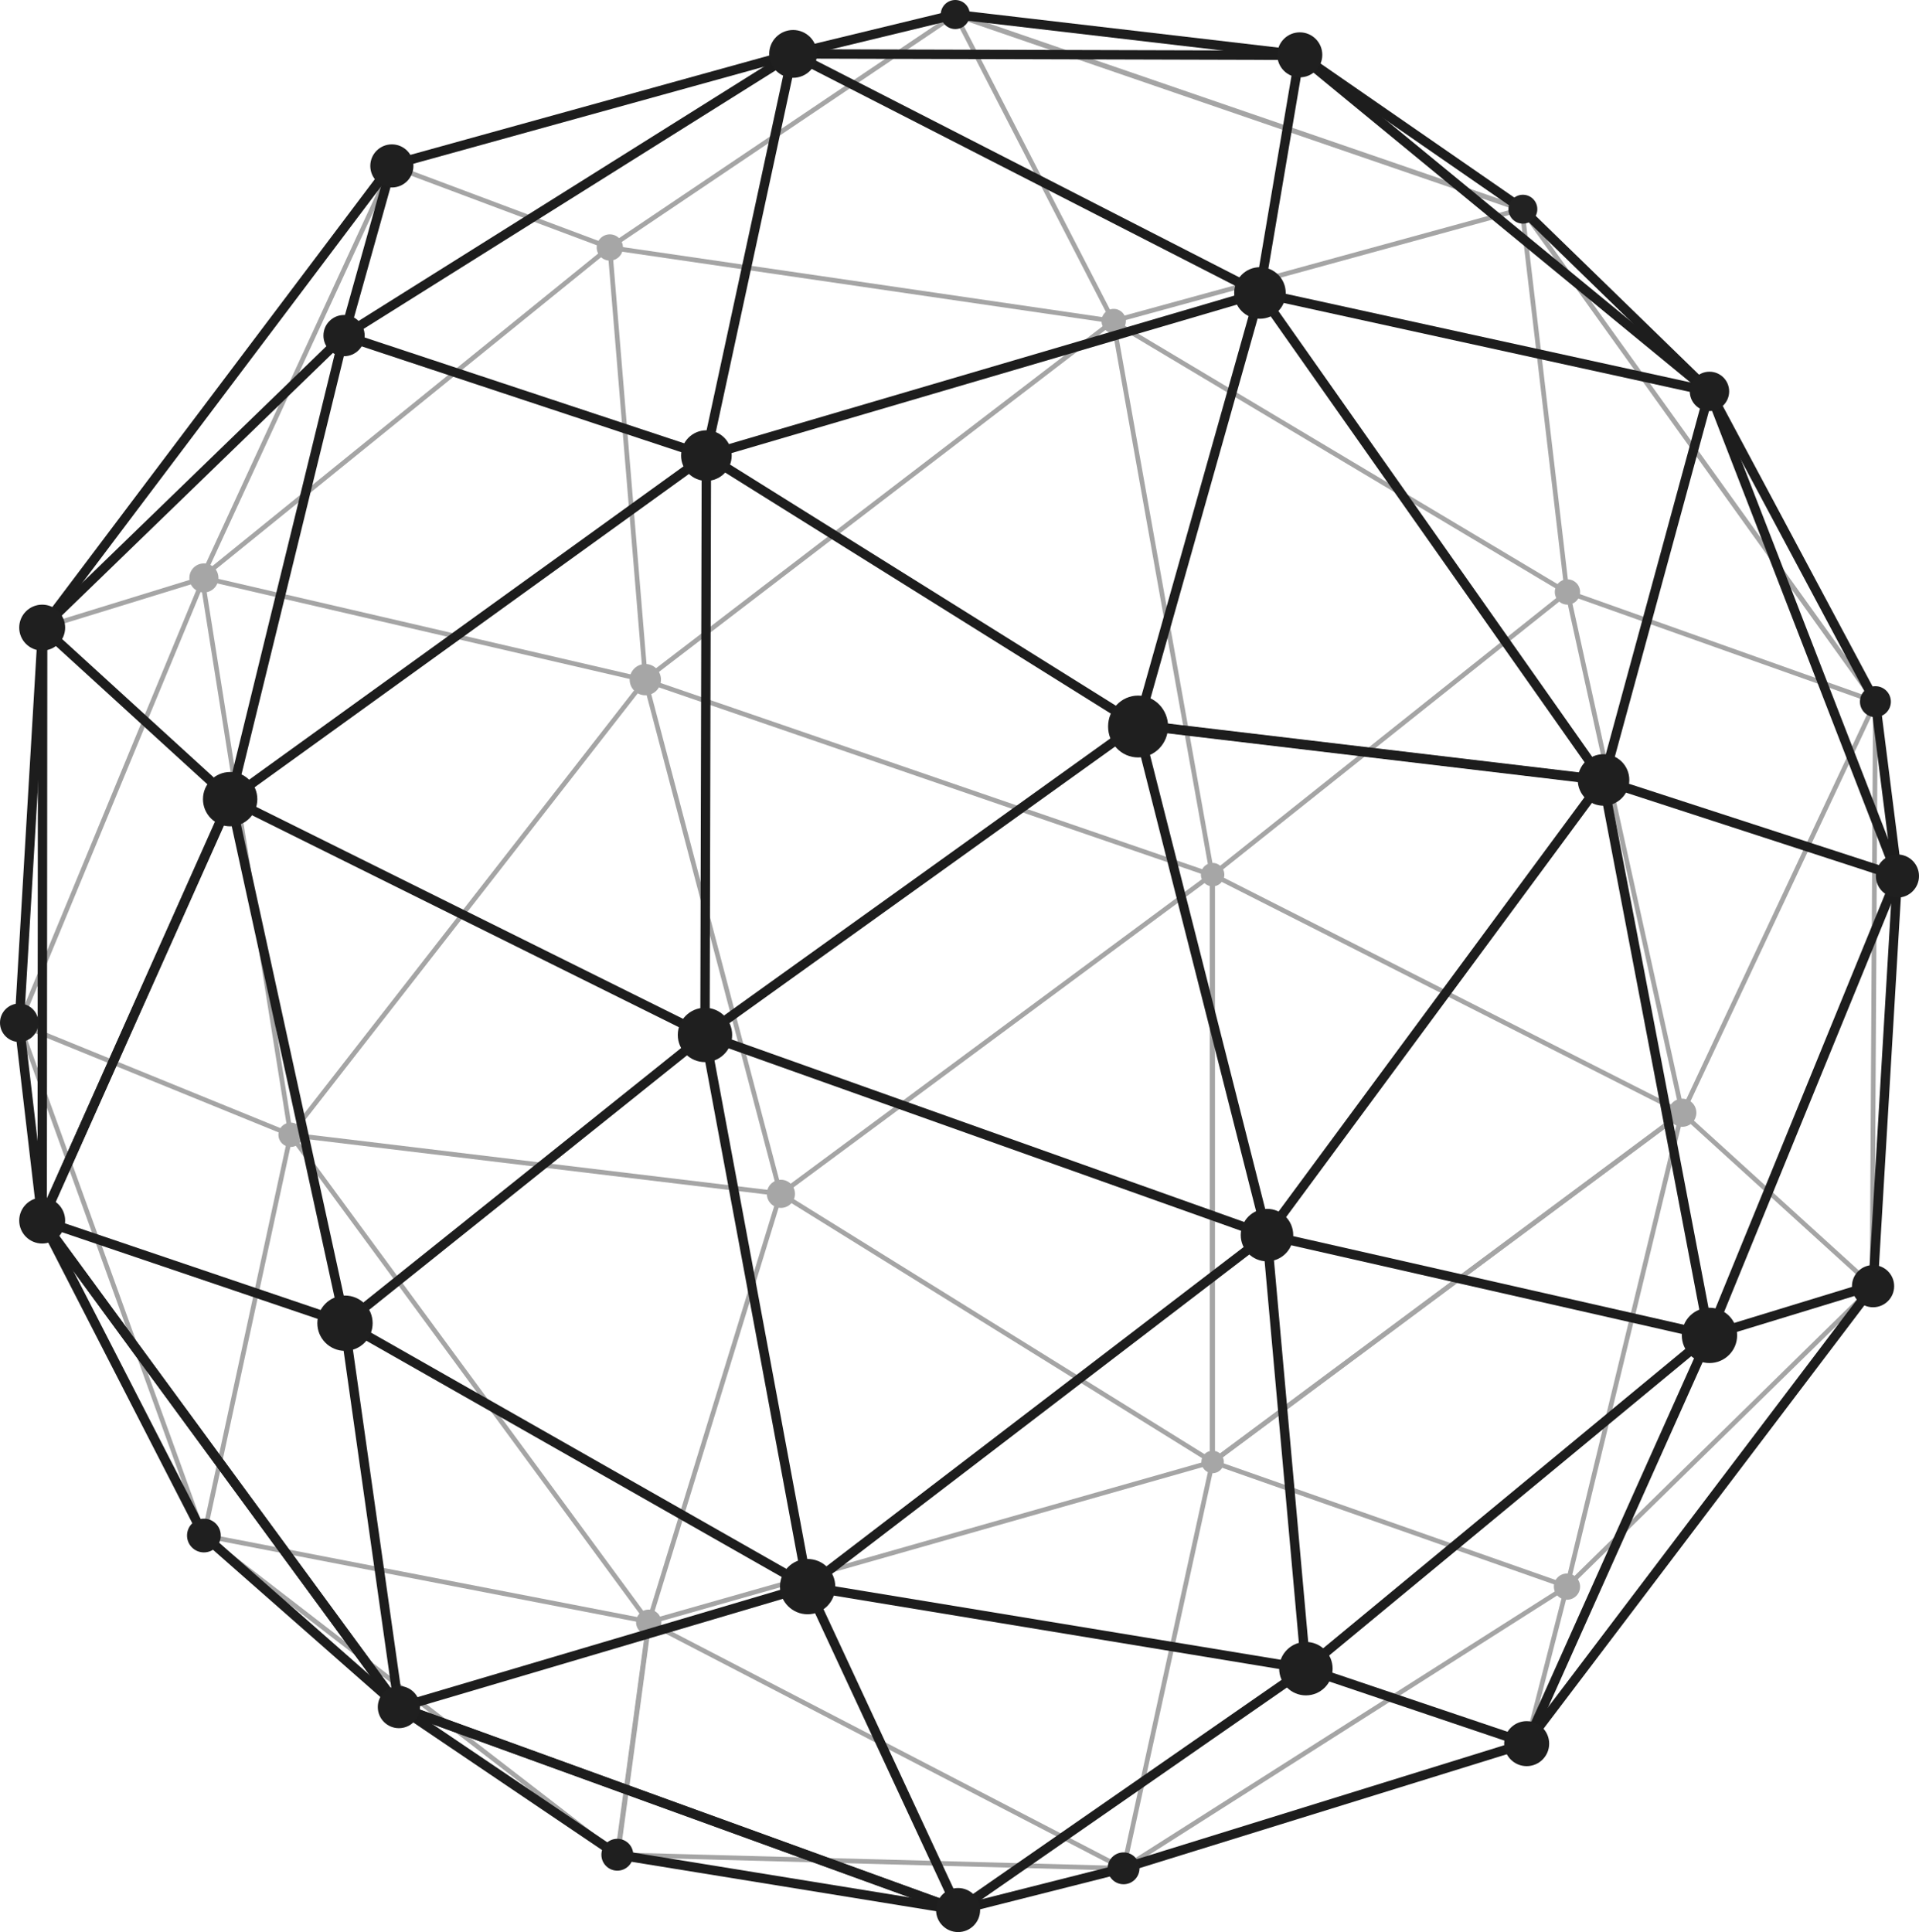 <?xml version="1.0" encoding="utf-8"?>
<!-- Generator: Adobe Illustrator 21.0.0, SVG Export Plug-In . SVG Version: 6.00 Build 0)  -->
<svg version="1.1" id="Layer_1" xmlns:serif="http://www.serif.com/"
	 xmlns="http://www.w3.org/2000/svg" xmlns:xlink="http://www.w3.org/1999/xlink" x="0px" y="0px" viewBox="0 0 409.4 412.2"
	 style="enable-background:new 0 0 409.4 412.2;" xml:space="preserve">
<style type="text/css">
	.st0{fill:none;stroke:#A5A5A5;stroke-linecap:round;stroke-linejoin:round;stroke-miterlimit:1.5;}
	.st1{fill:none;stroke:#A5A5A5;stroke-width:1.09;stroke-linecap:round;stroke-linejoin:round;stroke-miterlimit:1.5;}
	.st2{fill:#A6A6A6;}
	.st3{fill:none;stroke:#1D1D1D;stroke-width:2;stroke-linecap:round;stroke-linejoin:round;stroke-miterlimit:1.5;}
	.st4{fill:#1F1F1F;}
	.st5{fill:#222222;}
</style>
<g id="Back-Lines" serif:id="Back Lines">
	<path class="st0" d="M203.8,3.1l33.7,65.4l21.1,118.1l0,125.3l-120.2,34.2L62,242.1L43.1,123.2l86.9-70.4l107.5,15.7l-99.9,76.5
		l28.9,109.7l-28.1,91.4"/>
	<path class="st0" d="M203.8,3.1l-73.8,49.7L83.6,35.4l-40.5,87.8l94.5,21.9l121,41.6l75.7-60.3l-96.8-57.8"/>
	<path class="st0" d="M258.7,311.9l100.2-74.5l-24.5-111.1"/>
	<path class="st0" d="M258.7,186.6l100.2,50.8l-100.2,74.5l-92.1-57.2L62,242.1"/>
	<path class="st0" d="M130.1,52.8l7.6,92.2L62,242.1"/>
	<path class="st0" d="M166.6,254.7l92.1-68.2v125.4l75.7,26.6"/>
	<path class="st0" d="M334.4,338.4l-94.7,60.2l19-86.8"/>
	<path class="st0" d="M131.7,395.7l107.9,2.9l-101.2-52.5L131.7,395.7z"/>
	<path class="st0" d="M43.5,327.6l88.3,68.1l6.7-49.7L43.5,327.6z"/>
	<path class="st0" d="M4.1,218.5l39.4,109.1L62,242.1L4.1,218.5z"/>
	<path class="st0" d="M4.1,218.5l39.4-95.2"/>
	<path class="st0" d="M43.5,123.3L9.1,133.9"/>
	<path class="st0" d="M400.1,149.7l-0.7,124.5"/>
	<path class="st0" d="M325.7,372l8.6-33.5l24.5-101.1l-24.5,101.1l65.3-64l-40.7-37l41.2-87.7L324.7,44.6l75.4,105.1l-65.8-23.4
		l-9.6-81.7l-87.2,23.9"/>
	<g transform="matrix(0.906,-0.032,-0.032,0.989,73.54,25.318)">
		<path class="st1" d="M143.2-17.8l135.1,46.4"/>
	</g>
</g>
<g id="Back-Nodes" serif:id="Back Nodes">
	<circle class="st2" cx="237.6" cy="68.5" r="2.6"/>
	<g transform="matrix(1.336,0,0,1.336,-130.732,-134.226)">
		<circle class="st2" cx="200.9" cy="209" r="2.5"/>
	</g>
	<circle class="st2" cx="258.7" cy="186.6" r="2.5"/>
	<circle class="st2" cx="334.4" cy="126.3" r="2.7"/>
	<circle class="st2" cx="43.5" cy="123.3" r="3.1"/>
	<circle class="st2" cx="130.1" cy="52.8" r="2.8"/>
	<circle class="st2" cx="166.6" cy="254.7" r="3"/>
	<circle class="st2" cx="334.3" cy="338.5" r="2.8"/>
	<circle class="st2" cx="258.7" cy="311.9" r="2.4"/>
	<circle class="st2" cx="138.4" cy="346.1" r="2.7"/>
	<circle class="st2" cx="62" cy="242.1" r="2.6"/>
	<circle class="st2" cx="358.9" cy="237.4" r="3"/>
</g>
<g id="Front-Lines" serif:id="Front Lines">
	<path class="st3" d="M324.7,44.6l40,38.9l40.1,103.4"/>
	<path class="st3" d="M203.8,3.1l-34.7,8.4"/>
	<path class="st3" d="M49.1,170.5L9,260.4l76.1,103.8l119.3,43.3"/>
	<path class="st3" d="M85.1,364.2l46.6,31.5l72.7,11.8l35.2-8.9l86.1-26.7l73.9-97.5l5.2-87.5l-4.7-37.2l-35.2-65.9l-87.6-72
		l-108.2-0.3L83.5,35.2L9.1,133.9l-5,84.6L9,260.4l34.5,67.2L85.1,364.2z"/>
	<path class="st3" d="M73.6,282.3l98.8,56.2L278.6,356l86-71.1l-22.6-118.4L268.8,62.5L150.7,97.2L73.4,71.6l-24.2,98.9L73.6,282.3z
		"/>
	<path class="st3" d="M9,260.4l76.1,103.8"/>
	<path class="st3" d="M73.6,282.3l76.8-61.5l92.3-66.2l99.3,11.8l-71.7,97.1l8.3,92.5"/>
	<path class="st3" d="M270.3,263.5l-98,75l-87.2,25.8l-11.6-81.9"/>
	<g transform="matrix(1,0,0,1,-64.774,176.855)">
		<path class="st3" d="M237.1,161.6l32.1,69l-119.3-43.3"/>
	</g>
	<path class="st3" d="M204.4,407.5l74.2-51.5l47.1,15.9"/>
	<path class="st3" d="M172.3,338.5l-21.9-117.7l119.9,42.7l-27.6-108.8"/>
	<path class="st3" d="M364.7,284.9l-94.3-21.4"/>
	<path class="st3" d="M325.7,372l39-87.1l35-10.7"/>
	<path class="st3" d="M364.7,284.9l40.1-98l-62.7-20.4l22.6-83l-22.6,83l-99.3-11.8l26-92.2l95.9,21"/>
	<path class="st3" d="M277.3,11.7l-8.6,50.8l-99.6-51l-18.5,85.7"/>
	<path class="st3" d="M169.2,11.5L73.4,71.6l10.2-36.4L73.4,71.6L9.1,133.9l40.1,36.6L9,260.4l64.6,21.9L9,260.4"/>
	<path class="st3" d="M9,260.4l0.1-126.5"/>
	<path class="st3" d="M150.7,97.2L49.1,170.5l101.3,50.3L150.7,97.2z"/>
	<path class="st3" d="M242.8,154.7l-92-57.5"/>
	<path class="st3" d="M203.8,3.1l73.5,8.6l47.4,32.8"/>
</g>
<g id="Front-Nodes" serif:id="Front Nodes">
	<circle class="st4" cx="172.3" cy="338.5" r="5.9"/>
	<g transform="matrix(1.141,0,0,1.141,-98.874,-32.388)">
		<circle class="st5" cx="371.4" cy="67.5" r="2.7"/>
	</g>
	<circle class="st4" cx="203.8" cy="3.1" r="3.1"/>
	<circle class="st4" cx="399.6" cy="274.4" r="4.5"/>
	<circle class="st4" cx="364.7" cy="284.9" r="5.9"/>
	<circle class="st4" cx="325.7" cy="372" r="4.8"/>
	<circle class="st4" cx="270.3" cy="263.5" r="5.6"/>
	<ellipse class="st4" cx="242.8" cy="155" rx="6.4" ry="6.6"/>
	<circle class="st4" cx="150.4" cy="220.8" r="5.8"/>
	<circle class="st4" cx="73.6" cy="282.3" r="5.9"/>
	<circle class="st4" cx="49.1" cy="170.5" r="5.8"/>
	<circle class="st4" cx="9" cy="133.9" r="4.9"/>
	<circle class="st4" cx="9" cy="260.4" r="4.9"/>
	<circle class="st4" cx="43.5" cy="327.6" r="3.6"/>
	<circle class="st4" cx="83.6" cy="35.4" r="4.6"/>
	<circle class="st4" cx="85.1" cy="364.2" r="4.5"/>
	<circle class="st4" cx="131.7" cy="395.7" r="3.4"/>
	<circle class="st4" cx="204.4" cy="407.5" r="4.7"/>
	<circle class="st4" cx="342.1" cy="166.4" r="5.5"/>
	<circle class="st4" cx="169.2" cy="11.5" r="5.1"/>
	<circle class="st4" cx="277.3" cy="11.7" r="4.8"/>
	<circle class="st4" cx="268.8" cy="62.5" r="5.5"/>
	<circle class="st4" cx="278.6" cy="356" r="5.7"/>
	<circle class="st4" cx="73.4" cy="71.6" r="4.4"/>
	<circle class="st4" cx="364.7" cy="83.5" r="4.2"/>
	<circle class="st4" cx="404.8" cy="186.9" r="4.6"/>
	<circle class="st4" cx="400.1" cy="149.7" r="3.3"/>
	<circle class="st4" cx="150.7" cy="97.2" r="5.4"/>
	<circle class="st4" cx="239.7" cy="398.6" r="3.4"/>
	<circle class="st4" cx="4.1" cy="218.2" r="4.1"/>
</g>
</svg>
